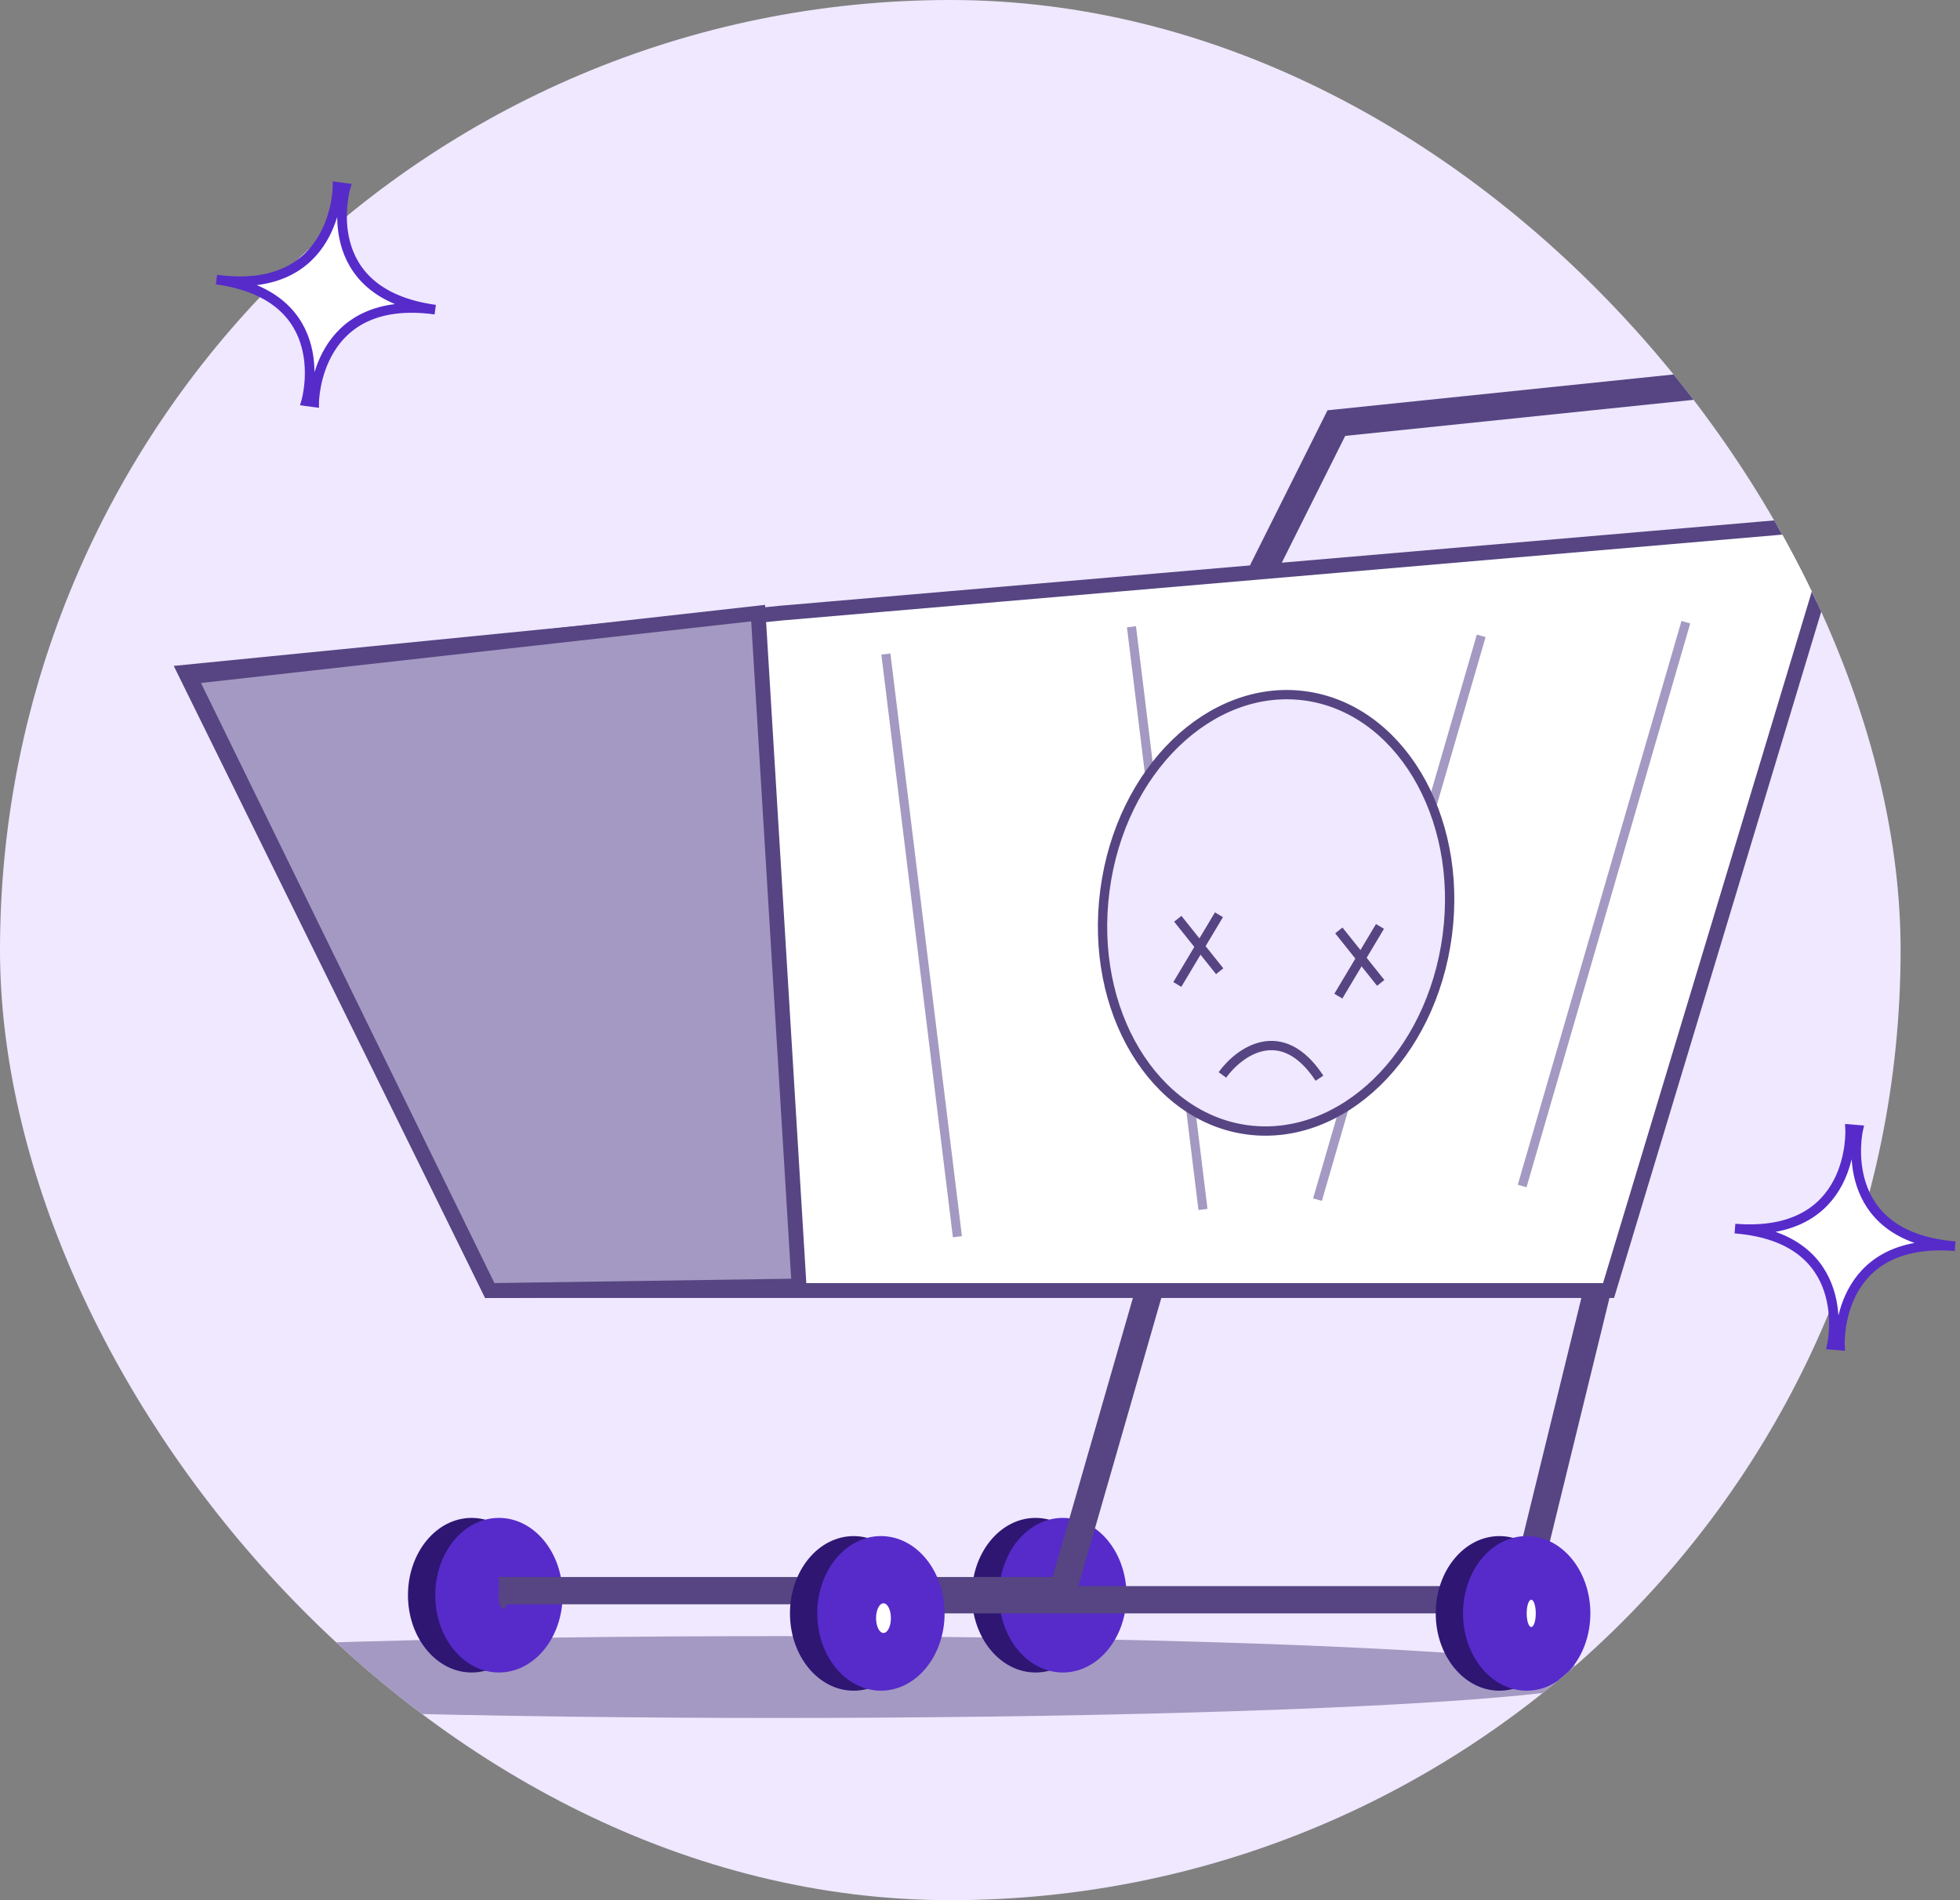 <svg width="132" height="128" viewBox="0 0 132 128" fill="none" xmlns="http://www.w3.org/2000/svg">
<rect x="0" y="0" width="132" height="128" fill="#808080" stroke="none"/>
<g clip-path="url(#clip0_4_1853)">
<rect width="128" height="128" rx="64" fill="#EFE8FF"/>
<ellipse cx="52.283" cy="112.968" rx="56.048" ry="2.756" fill="#A499C2"/>
<ellipse cx="69.741" cy="107.455" rx="4.288" ry="5.207" fill="#2F1673"/>
<ellipse cx="71.578" cy="107.455" rx="4.288" ry="5.207" fill="#562BCA"/>
<ellipse cx="71.884" cy="107.455" rx="0.306" ry="0.919" fill="white"/>
<path d="M85 38.5L90 28.5L126.095 24.762L123.032 35.788" stroke="#564582" stroke-width="1.838"/>
<path d="M107.718 86.323L102.524 107.542" stroke="#564582" stroke-width="1.838"/>
<path d="M126.095 24.456L138.039 23.843" stroke="#564582" stroke-width="1.838"/>
<path d="M123.951 35.175L52.589 41.301L12.468 45.282L32.988 86.935H108.331L123.951 35.175Z" fill="white" stroke="#564582"/>
<path d="M51.058 41.301L53.814 86.629L32.988 86.935L12.774 45.589L51.058 41.301Z" fill="#A499C2" stroke="#564582"/>
<path d="M113.537 41.913L102.512 79.891" stroke="#A499C2" stroke-width="0.613"/>
<path d="M99.755 42.832L88.729 80.81" stroke="#A499C2" stroke-width="0.613"/>
<path d="M76.201 42.219L81.017 81.471" stroke="#A499C2" stroke-width="0.613"/>
<path d="M59.662 44.057L64.479 83.308" stroke="#A499C2" stroke-width="0.613"/>
<path d="M77.397 86.935L71.578 107.149" stroke="#564582" stroke-width="1.838"/>
<path d="M102.205 107.762H57.49" stroke="#564582" stroke-width="1.838"/>
<ellipse cx="31.763" cy="107.455" rx="4.288" ry="5.207" fill="#2F1673"/>
<ellipse cx="33.601" cy="107.455" rx="4.288" ry="5.207" fill="#562BCA"/>
<ellipse cx="33.907" cy="107.455" rx="0.306" ry="0.919" fill="#564582"/>
<path d="M71.578 107.149L33.6 107.149" stroke="#564582" stroke-width="1.838"/>
<ellipse cx="100.98" cy="108.681" rx="4.288" ry="5.207" fill="#2F1673"/>
<ellipse cx="102.818" cy="108.68" rx="4.288" ry="5.207" fill="#562BCA"/>
<ellipse cx="103.124" cy="108.68" rx="0.306" ry="0.919" fill="white"/>
<ellipse cx="57.49" cy="108.681" rx="4.288" ry="5.207" fill="#2F1673"/>
<ellipse cx="59.328" cy="108.68" rx="4.288" ry="5.207" fill="#562BCA"/>
<ellipse cx="59.5" cy="109" rx="0.5" ry="1" fill="white"/>
<path d="M97.471 62.998C96.405 71.144 90.333 76.935 84.029 76.111C77.725 75.286 73.347 68.128 74.412 59.982C75.477 51.836 81.55 46.045 87.854 46.87C94.158 47.694 98.536 54.852 97.471 62.998Z" fill="#EFE8FF" stroke="#564582" stroke-width="0.627"/>
<path d="M79.32 61.89L82.142 65.423" stroke="#564582" stroke-width="0.627"/>
<path d="M82.092 61.62L79.289 66.315" stroke="#564582" stroke-width="0.627"/>
<path d="M90.165 62.675L92.988 66.209" stroke="#564582" stroke-width="0.627"/>
<path d="M92.938 62.405L90.134 67.101" stroke="#564582" stroke-width="0.627"/>
<path d="M82.324 72.407C83.438 70.866 86.305 68.752 88.863 72.63" stroke="#564582" stroke-width="0.627"/>
</g>
<path d="M14.579 18.832C22.676 19.947 20.624 27.027 20.624 27.027L21.158 27.099C21.158 27.099 21.212 19.748 29.311 20.858C21.214 19.742 23.266 12.663 23.266 12.663L22.732 12.591C22.732 12.591 22.678 19.942 14.579 18.832Z" fill="white" stroke="#562BCA" stroke-width="0.65" stroke-miterlimit="10"/>
<path d="M116.845 82.76C124.995 83.41 123.376 90.592 123.376 90.592L123.913 90.638C123.913 90.638 123.52 83.294 131.671 83.945C123.52 83.294 125.14 76.112 125.14 76.112L124.602 76.066C124.602 76.066 124.995 83.41 116.845 82.76Z" fill="white" stroke="#562BCA" stroke-width="0.65" stroke-miterlimit="10"/>
<defs>
<clipPath id="clip0_4_1853">
<rect width="128" height="128" rx="64" fill="white"/>
</clipPath>
</defs>
</svg>
